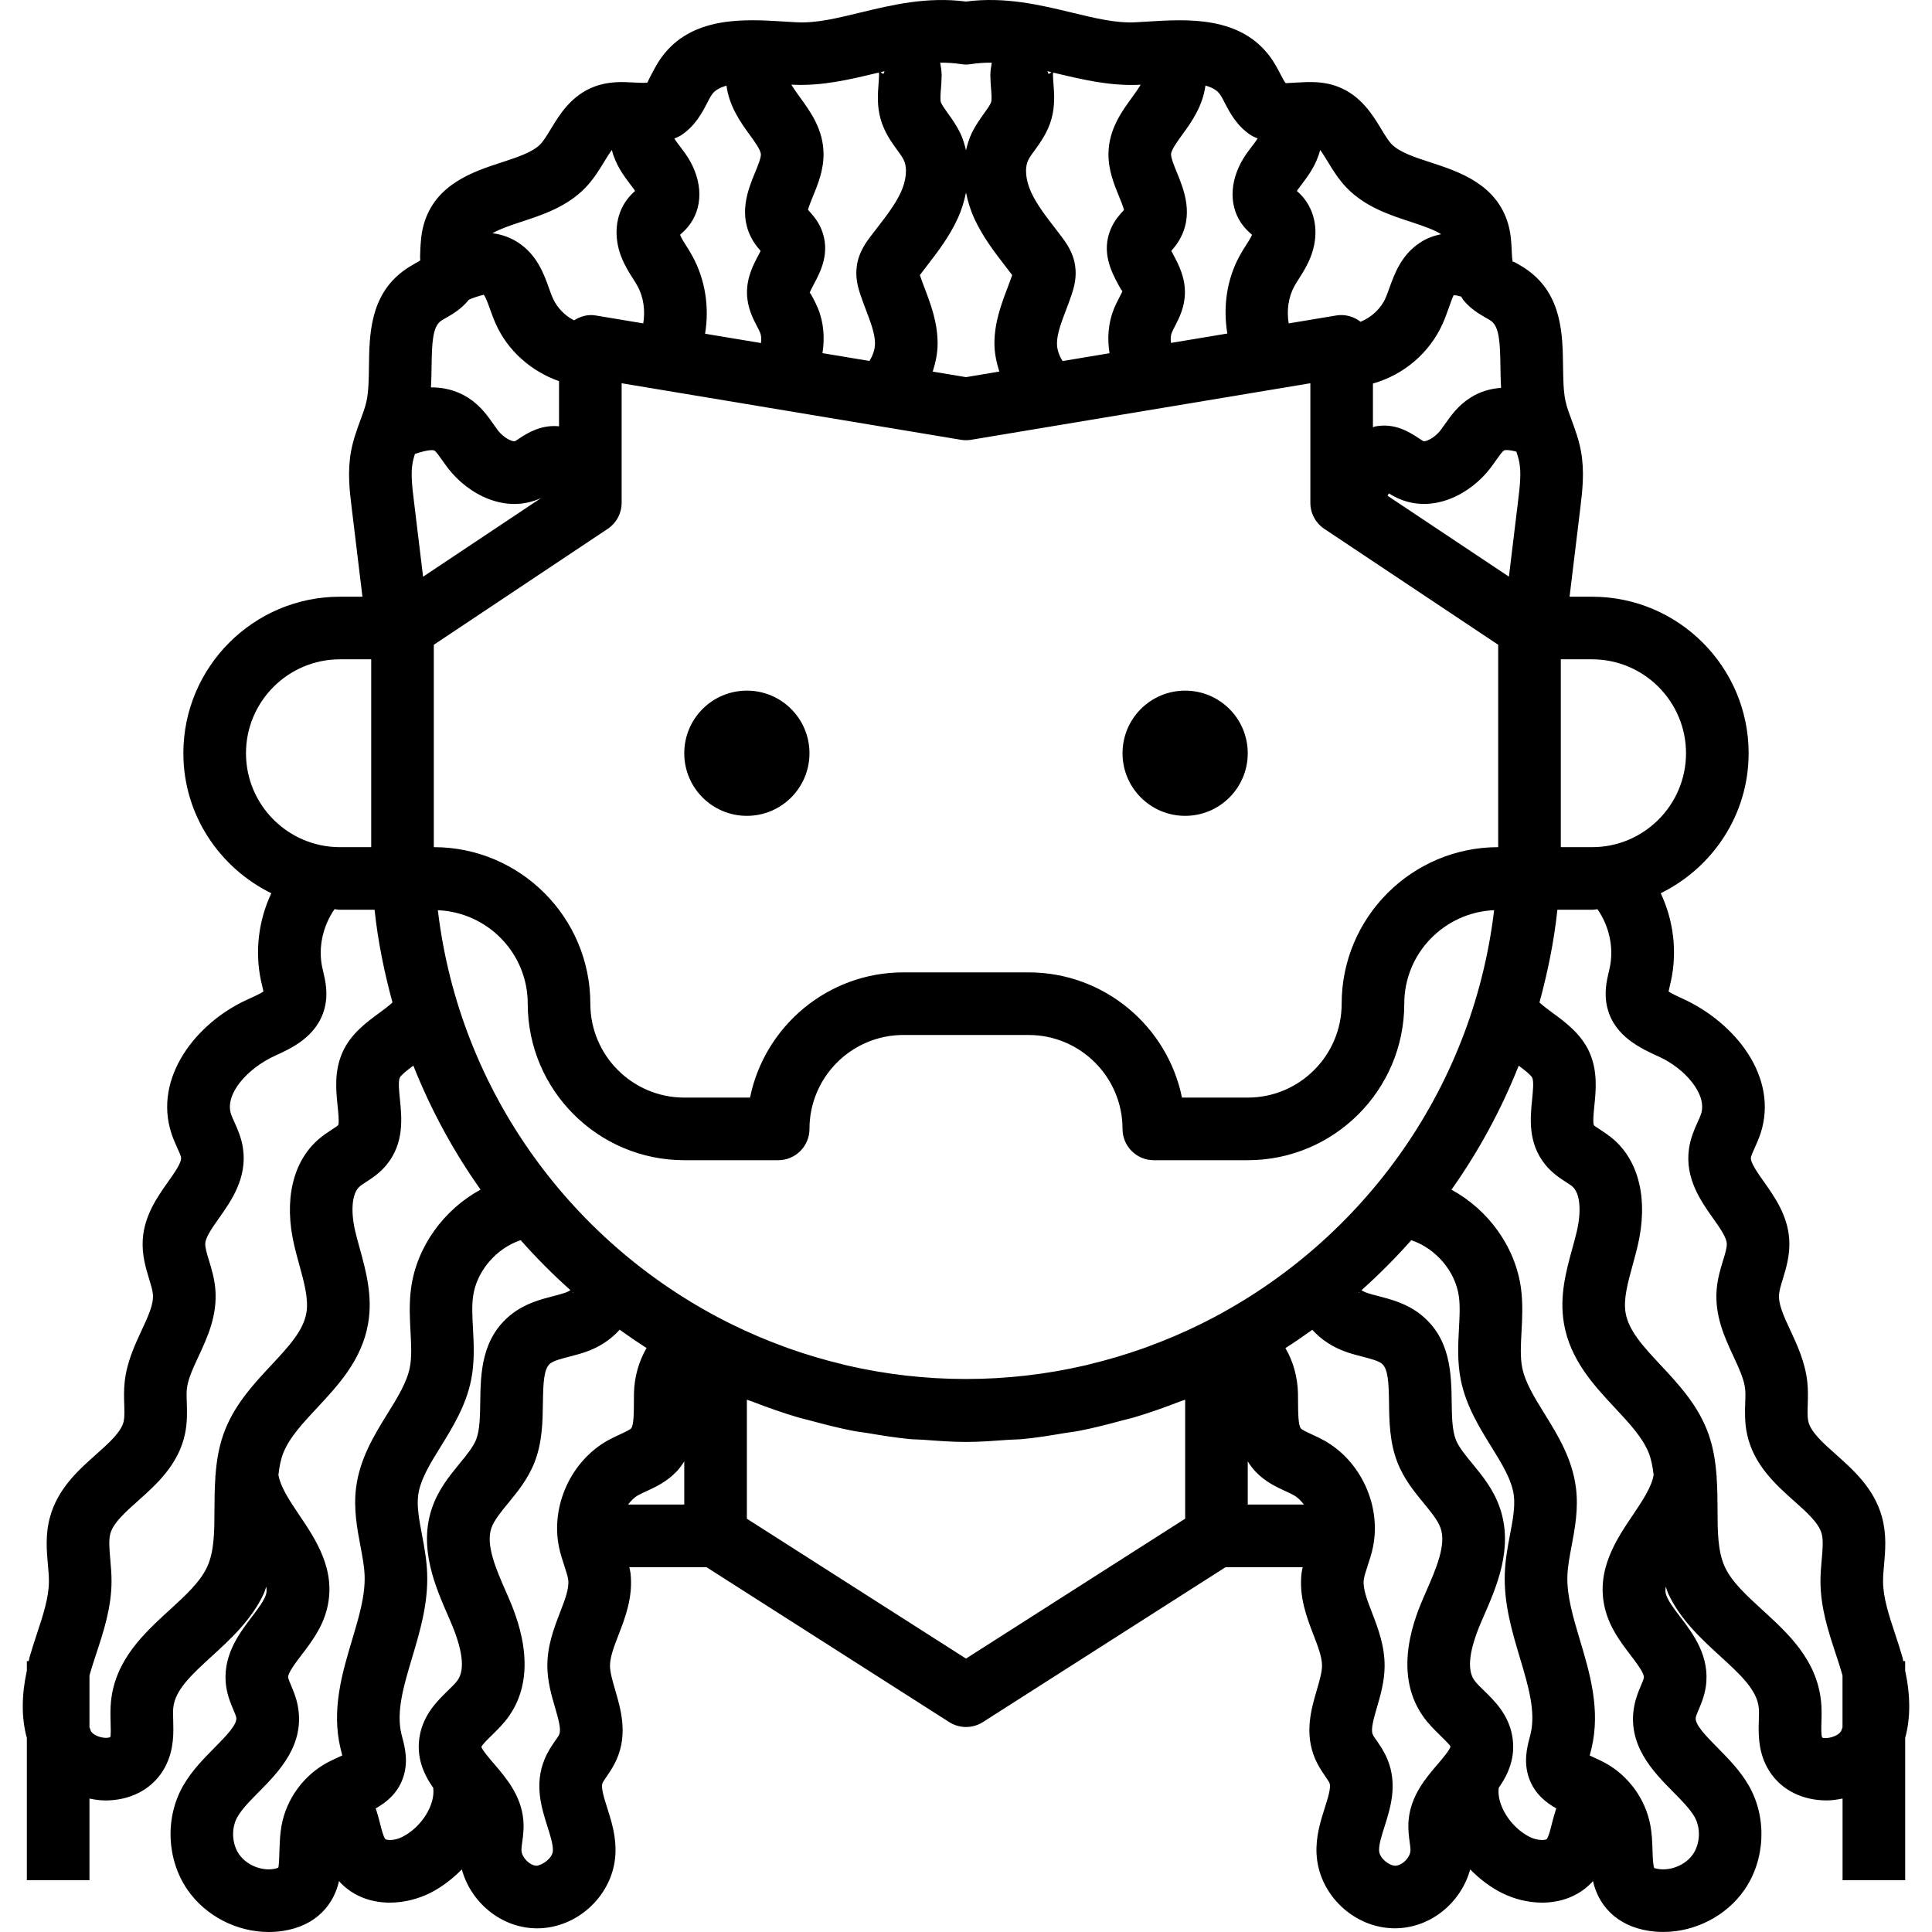 <?xml version="1.0" encoding="iso-8859-1"?>
<!-- Generator: Adobe Illustrator 19.0.0, SVG Export Plug-In . SVG Version: 6.00 Build 0)  -->
<svg version="1.1" id="Capa_1" xmlns="http://www.w3.org/2000/svg" xmlns:xlink="http://www.w3.org/1999/xlink" x="0px" y="0px"
	 viewBox="0 0 493.723 493.723" style="enable-background:new 0 0 493.723 493.723;" xml:space="preserve">
<g>
	<g>
		<circle cx="190.862" cy="192.491" r="16"/>
	</g>
</g>
<g>
	<g>
		<circle cx="302.862" cy="192.491" r="16"/>
	</g>
</g>
<g>
	<g>
		<path d="M486.862,426.915v-2.424h-0.488c-0.088-0.328-0.096-0.624-0.192-0.952c-0.576-2.016-1.24-4.032-1.904-6.04
			c-1.568-4.744-3.048-9.216-3.064-13.392c0-1.392,0.128-2.792,0.256-4.176c0.328-3.656,0.688-7.8-0.528-12.24
			c-2-7.304-7.224-11.96-11.84-16.072c-3.304-2.936-6.424-5.72-7.008-8.472c-0.224-1.048-0.176-2.568-0.128-4.176
			c0.064-1.92,0.096-3.856-0.104-5.76c-0.536-5.064-2.56-9.424-4.344-13.264c-1.664-3.568-3.096-6.656-2.88-9.176
			c0.088-1.056,0.512-2.456,0.968-3.936c0.84-2.752,1.888-6.176,1.632-10.128c-0.408-6.144-3.76-10.864-6.448-14.672
			c-1.648-2.336-3.52-4.976-3.336-6.232c0.072-0.504,0.552-1.552,0.968-2.48c0.544-1.2,1.072-2.416,1.488-3.664
			c4.68-14.36-6.44-28.312-19.944-34.472c-1.064-0.48-2.712-1.224-3.56-1.808c0.088-0.456,0.224-1.04,0.328-1.48l0.296-1.288
			c1.624-7.544,0.616-15.44-2.632-22.344c13.24-6.52,22.464-20.032,22.464-35.776c0-22.056-17.944-40-40-40h-5.76l2.744-22.632
			c0.528-4.376,1.128-9.336,0.168-14.56c-0.536-2.944-1.512-5.584-2.376-7.912c-0.592-1.616-1.216-3.224-1.576-4.896
			c-0.536-2.496-0.576-5.584-0.624-8.84c-0.104-8.088-0.232-18.144-8.888-24.496c-0.904-0.672-1.88-1.248-2.864-1.816
			c-0.488-0.28-1.008-0.544-1.096-0.424c-0.168-0.456-0.232-1.92-0.272-2.896c-0.088-1.912-0.192-4.296-0.904-6.76
			c-2.96-10.24-12.664-13.416-19.752-15.728c-3.952-1.288-8.032-2.616-10.008-4.664c-0.856-0.888-1.744-2.352-2.68-3.896
			c-2.192-3.616-5.2-8.576-11.088-10.824c-3.752-1.44-7.344-1.224-10.24-1.064c-1.136,0.064-2.856,0.16-3.08,0.168
			c-0.32-0.304-0.952-1.528-1.368-2.336c-0.744-1.44-1.52-2.864-2.448-4.16c-7.712-10.744-21.408-9.864-31.384-9.248l-3.152,0.184
			c-5.024,0.28-10.544-1.08-16.392-2.496c-7.976-1.92-16.984-4.104-26.96-2.8c-9.976-1.296-18.984,0.872-26.96,2.8
			c-5.84,1.416-11.328,2.784-16.384,2.496l-3.16-0.184c-9.992-0.624-23.672-1.496-31.384,9.256c-0.928,1.288-1.696,2.72-2.448,4.16
			c-0.416,0.808-1.048,2.032-1.064,2.16c-0.52,0.168-2.248,0.064-3.384,0.008c-2.88-0.168-6.48-0.368-10.232,1.064
			c-5.888,2.24-8.896,7.2-11.088,10.824c-0.936,1.544-1.824,3.008-2.68,3.896c-1.976,2.048-6.056,3.376-10.008,4.664
			c-7.088,2.312-16.792,5.488-19.752,15.728c-0.712,2.464-0.824,4.84-0.912,6.76c-0.04,0.976-0.112,2.448,0.048,2.448
			c-0.416,0.36-0.928,0.592-1.416,0.872c-0.984,0.56-1.96,1.144-2.864,1.816c-8.656,6.352-8.784,16.408-8.888,24.496
			c-0.04,3.256-0.088,6.344-0.616,8.832c-0.36,1.68-0.984,3.288-1.576,4.904c-0.856,2.328-1.832,4.968-2.376,7.904
			c-0.968,5.232-0.368,10.192,0.168,14.568l2.736,22.624h-5.76c-22.056,0-40,17.944-40,40c0,15.744,9.224,29.256,22.472,35.784
			c-3.248,6.904-4.256,14.8-2.632,22.36l0.296,1.264c0.104,0.448,0.24,1.032,0.328,1.488c-0.864,0.584-2.616,1.376-4.232,2.112
			c-12.84,5.848-23.968,19.816-19.28,34.168c0.408,1.248,0.944,2.472,1.488,3.672c0.416,0.92,0.888,1.96,0.968,2.464
			c0.184,1.264-1.688,3.904-3.336,6.232c-2.688,3.808-6.04,8.536-6.448,14.68c-0.264,3.936,0.784,7.368,1.624,10.128
			c0.456,1.488,0.88,2.88,0.968,3.936c0.216,2.52-1.216,5.608-2.88,9.184c-1.784,3.832-3.808,8.192-4.344,13.256
			c-0.2,1.904-0.168,3.832-0.104,5.752c0.048,1.616,0.096,3.144-0.128,4.184c-0.584,2.752-3.704,5.528-7.008,8.472
			c-4.616,4.112-9.832,8.768-11.84,16.064c-1.224,4.448-0.848,8.592-0.528,12.248c0.128,1.392,0.256,2.792,0.256,4.168
			c-0.016,4.176-1.496,8.656-3.064,13.4c-0.664,2.008-1.328,4.024-1.896,6.04c-0.096,0.32-0.104,0.616-0.192,0.944H6.862v2.432
			c-1.384,6.392-1.4,12.184,0,17.2v36.368h16v-20.864c1.344,0.272,2.712,0.48,4.104,0.48c0.672,0,1.344-0.032,2.016-0.104
			c6.216-0.608,11.184-3.992,13.616-9.272c1.864-4.048,1.752-7.968,1.664-11.128c-0.032-1.064-0.088-2.128,0.016-3.168
			c0.456-4.6,4.808-8.576,9.848-13.184c4.752-4.344,10.136-9.264,13.264-15.96c0.28-0.6,0.416-1.224,0.656-1.832
			c0.08,0.624,0.128,1.224-0.008,1.784c-0.408,1.648-2.08,3.84-3.696,5.968c-3.264,4.288-7.736,10.16-6.504,18.008
			c0.36,2.304,1.16,4.184,1.8,5.712c0.32,0.76,0.656,1.536,0.736,1.952c0.344,1.768-2.664,4.824-5.576,7.768
			c-2.72,2.76-5.808,5.872-8,9.704c-4.664,8.168-4.216,18.84,1.112,26.576c4.632,6.72,12.648,10.792,20.76,10.792
			c1.232,0,2.464-0.096,3.68-0.28c4.096-0.64,7.448-2.24,9.968-4.76c2.456-2.448,3.68-5.24,4.328-7.992
			c0.104,0.12,0.168,0.24,0.28,0.36c3.536,3.696,8.128,5.168,12.696,5.168c3.616,0,7.2-0.928,10.232-2.432
			c2.896-1.432,5.68-3.544,8.168-6.056c2.248,8.264,9.76,14.736,18.568,15.04c0.224,0.008,0.44,0.016,0.664,0.016
			c10.36,0,19.456-8.52,20.016-18.92c0.248-4.488-1-8.424-2.104-11.888c-0.776-2.44-1.648-5.192-1.2-6.288
			c0.144-0.36,0.64-1.088,1.08-1.72c0.984-1.432,1.912-2.88,2.592-4.464c2.808-6.544,1.008-12.704-0.432-17.656
			c-0.664-2.28-1.296-4.44-1.32-6.104c-0.032-2.2,1.032-4.976,2.168-7.912c1.76-4.56,3.76-9.744,3.072-15.832
			c-0.064-0.544-0.2-1.008-0.296-1.512h19.712l62.032,39.592c1.312,0.832,2.808,1.256,4.304,1.256c1.496,0,2.992-0.424,4.304-1.256
			l62.016-39.592h19.712c-0.096,0.512-0.232,0.968-0.296,1.504c-0.688,6.096,1.312,11.272,3.064,15.84
			c1.136,2.928,2.2,5.704,2.168,7.904c-0.024,1.664-0.656,3.824-1.32,6.104c-1.448,4.952-3.24,11.112-0.432,17.656
			c0.68,1.576,1.616,3.032,2.592,4.464c0.44,0.632,0.936,1.36,1.08,1.728c0.44,1.088-0.432,3.84-1.208,6.28
			c-1.104,3.472-2.352,7.408-2.104,11.888c0.568,10.408,9.664,18.92,20.008,18.92c0.216,0,0.44-0.008,0.664-0.016
			c8.824-0.296,16.336-6.776,18.576-15.032c2.496,2.512,5.272,4.616,8.168,6.048c3.024,1.504,6.616,2.44,10.232,2.44
			c4.568,0,9.168-1.496,12.704-5.176c0.112-0.112,0.168-0.24,0.272-0.352c0.648,2.744,1.864,5.536,4.32,7.976
			c2.512,2.512,5.872,4.12,9.976,4.768c1.216,0.184,2.448,0.28,3.672,0.28c8.112,0,16.128-4.072,20.768-10.792
			c5.328-7.744,5.776-18.424,1.112-26.584c-2.184-3.824-5.272-6.936-7.992-9.696c-2.912-2.944-5.92-6-5.576-7.76
			c0.08-0.424,0.416-1.208,0.736-1.968c0.64-1.512,1.432-3.4,1.8-5.704c1.232-7.848-3.24-13.72-6.504-18.008
			c-1.616-2.12-3.296-4.312-3.696-5.96c-0.136-0.56-0.088-1.16-0.008-1.784c0.24,0.608,0.368,1.224,0.648,1.824
			c3.136,6.696,8.52,11.616,13.272,15.96c5.04,4.608,9.392,8.584,9.848,13.184c0.104,1.04,0.048,2.104,0.016,3.168
			c-0.088,3.16-0.2,7.08,1.656,11.12c2.432,5.288,7.4,8.672,13.624,9.28c0.672,0.072,1.344,0.104,2.016,0.104
			c1.392,0,2.752-0.208,4.104-0.48v20.872h16v-36.368C488.254,439.107,488.246,433.307,486.862,426.915z M398.862,168.491h8
			c13.232,0,24,10.768,24,24s-10.768,24-24,24h-8V168.491z M384.302,115.147c0.208-0.144,1.024-0.304,3.208,0.272
			c0.32,0.968,0.6,1.896,0.76,2.768c0.52,2.832,0.12,6.184-0.312,9.744l-2.352,19.432l-31.016-20.672l0.336-0.6
			c0.712,0.448,1.44,0.848,2.184,1.192c9.064,4.168,18.648-1.016,23.712-7.6c0.504-0.656,1-1.344,1.48-2.04
			C382.958,116.715,383.862,115.435,384.302,115.147z M370.11,79.019c0.464-1.288,1.16-3.232,1.344-3.544
			c0.16-0.056,0.76-0.04,1.968,0.328c0.208,0.304,0.328,0.616,0.568,0.904c1.864,2.288,4.096,3.568,5.728,4.504
			c0.464,0.256,0.936,0.512,1.36,0.824c2.072,1.528,2.28,5.488,2.36,11.816c0.024,1.728,0.064,3.496,0.16,5.264
			c-2.608,0.2-5.288,0.888-7.864,2.528c-3.136,1.984-5.008,4.656-6.512,6.8l-1.072,1.48c-1.752,2.272-3.976,2.96-4.336,2.84
			c-0.448-0.208-0.864-0.52-1.304-0.808c-2.256-1.48-6.032-3.96-11.088-2.976c-0.216,0.04-0.36,0.16-0.568,0.216V98.011
			c7.88-2.216,14.536-7.864,17.848-15.368C369.222,81.491,369.678,80.259,370.11,79.019z M330.814,73.067
			c0.352-0.632,0.744-1.248,1.136-1.856c0.976-1.544,2.08-3.288,2.936-5.432c2.12-5.288,1.576-10.824-1.448-14.824
			c-0.64-0.864-1.328-1.552-2.024-2.144c0.072-0.128,0.16-0.256,0.256-0.392l1.072-1.432c1.616-2.104,3.68-4.944,4.624-8.664
			c0.648,0.88,1.36,2.024,1.912,2.936c1.288,2.12,2.752,4.528,4.84,6.704c4.744,4.92,11.024,6.976,16.568,8.784
			c3.416,1.12,5.968,2.056,7.584,3.104c-1.752,0.36-3.52,0.96-5.248,2.072c-4.912,3.144-6.68,8.104-7.984,11.728
			c-0.304,0.856-0.6,1.712-0.968,2.528c-1.216,2.736-3.592,4.904-6.376,6.048c-1.76-1.352-3.968-1.976-6.16-1.616l-12.208,2.032
			C328.782,79.387,329.23,75.939,330.814,73.067z M299.822,65.051c-0.152-0.28-0.328-0.616-0.496-0.936
			c0.664-0.76,1.296-1.544,1.824-2.4c4.12-6.648,1.4-13.256-0.392-17.632c-0.672-1.64-1.504-3.672-1.496-4.64
			c0.016-1.112,1.584-3.256,2.96-5.152c2.344-3.208,5.128-7.2,5.832-12.424c1.592,0.448,2.904,1.12,3.688,2.208
			c0.488,0.696,0.856,1.464,1.248,2.216c1.288,2.48,3.048,5.872,6.648,8.24c0.576,0.384,1.168,0.576,1.752,0.856
			c-0.4,0.608-0.896,1.288-1.336,1.856c-0.488,0.632-0.968,1.264-1.432,1.912c-4.304,6.072-4.832,12.944-1.376,17.936
			c0.832,1.2,1.776,2.112,2.712,2.904c-0.4,0.936-0.984,1.776-1.52,2.64c-0.552,0.864-1.104,1.752-1.608,2.664
			c-3.36,6.08-4.312,13.176-3.184,19.936l-14.4,2.4c-0.136-0.936-0.104-1.888,0.248-2.728c0.208-0.504,0.472-0.992,0.728-1.488
			c1.064-2.04,2.512-4.832,2.584-8.472C302.886,70.787,301.118,67.467,299.822,65.051z M268.686,18.435
			c-0.192,0.168-0.4,0.336-0.712,0.472l-0.304-0.712C268.006,18.275,268.342,18.347,268.686,18.435z M262.758,40.939
			c0.448-0.92,1.088-1.744,1.696-2.576c1.472-2.048,3.312-4.592,4.256-8c0.936-3.368,0.696-6.48,0.504-8.976
			c-0.056-0.752-0.12-1.496-0.128-2.248c0-0.24,0.024-0.408,0.048-0.584c0.312,0.072,0.616,0.144,0.936,0.216
			c6.688,1.592,13.608,3.224,20.952,2.904l0.472-0.032c-0.592,1.016-1.408,2.16-2.192,3.24c-2.64,3.616-5.928,8.128-6.032,14.304
			c-0.072,4.264,1.464,7.992,2.688,10.984c0.44,1.072,1.072,2.6,1.28,3.48c-0.064,0.072-0.128,0.136-0.184,0.2
			c-0.904,0.984-2.264,2.48-3.192,4.656c-2.504,5.92,0.224,11.032,1.848,14.088c0.416,0.776,1.056,1.936,1.144,1.736
			c-0.08,0.304-0.504,1.128-0.824,1.72c-0.464,0.896-0.92,1.8-1.304,2.712c-1.512,3.632-1.808,7.64-1.192,11.504l-11.992,2
			c-0.872-1.352-1.432-2.928-1.432-4.488c0-2.48,1.12-5.424,2.304-8.536c0.488-1.28,0.968-2.56,1.4-3.84
			c0.712-2.088,1.376-4.624,0.928-7.552c-0.52-3.464-2.424-5.992-3.456-7.36l-1.672-2.192c-2.416-3.136-4.704-6.104-6.104-9.168
			C262.094,46.043,261.806,42.907,262.758,40.939z M245.598,16.387c0.84,0.144,1.688,0.144,2.52,0
			c1.784-0.28,3.56-0.384,5.328-0.368c-0.16,1.072-0.376,2.128-0.36,3.28c0.008,1.096,0.088,2.192,0.176,3.296
			c0.104,1.312,0.216,2.808,0.032,3.464c-0.176,0.656-1.056,1.864-1.824,2.936c-1.144,1.584-2.256,3.192-3.104,4.944
			c-0.688,1.416-1.144,2.928-1.504,4.472c-0.36-1.544-0.816-3.064-1.504-4.472c-0.848-1.752-1.96-3.368-3.104-4.952
			c-0.768-1.072-1.648-2.28-1.824-2.912c-0.184-0.664-0.072-2.16,0.032-3.472c0.088-1.104,0.168-2.208,0.176-3.304
			c0.008-1.152-0.2-2.208-0.368-3.28C242.038,16.003,243.814,16.107,245.598,16.387z M235.198,70.131l1.576-2.064
			c2.856-3.704,5.816-7.536,7.984-12.272c1-2.184,1.648-4.384,2.104-6.584c0.456,2.2,1.104,4.408,2.104,6.584
			c2.168,4.72,5.12,8.552,7.976,12.256l1.576,2.056c0.048,0.064,0.096,0.128,0.144,0.184c-0.368,1.096-0.784,2.176-1.192,3.272
			c-1.568,4.128-3.336,8.8-3.344,14.184c0,2.472,0.512,4.872,1.248,7.208l-8.512,1.424l-8.504-1.416
			c0.736-2.328,1.256-4.728,1.248-7.2c0-5.4-1.776-10.072-3.344-14.192c-0.408-1.088-0.824-2.168-1.192-3.272
			C235.11,70.243,235.158,70.179,235.198,70.131z M226.054,18.195l-0.304,0.712c-0.312-0.136-0.512-0.304-0.712-0.472
			C225.382,18.355,225.718,18.275,226.054,18.195z M202.702,21.651c7.336,0.344,14.264-1.288,20.96-2.896
			c0.312-0.08,0.624-0.144,0.936-0.216c0.024,0.184,0.048,0.352,0.048,0.592c-0.008,0.752-0.072,1.504-0.128,2.248
			c-0.192,2.496-0.432,5.592,0.504,8.984c0.944,3.392,2.784,5.936,4.256,7.976c0.608,0.84,1.248,1.664,1.688,2.584
			c0.952,1.96,0.664,5.112-0.744,8.192c-1.408,3.072-3.696,6.04-6.12,9.176l-1.68,2.192c-1.016,1.352-2.92,3.88-3.44,7.328
			c-0.456,2.944,0.208,5.488,0.92,7.56c0.432,1.288,0.92,2.568,1.4,3.848c1.184,3.12,2.304,6.064,2.304,8.536
			c0,1.56-0.56,3.128-1.432,4.488l-11.992-2c0.616-3.864,0.328-7.88-1.184-11.512c-0.384-0.912-0.832-1.808-1.304-2.696
			c-0.304-0.592-0.728-1.376-0.808-1.112c0.104-0.44,0.712-1.584,1.12-2.344c1.632-3.056,4.36-8.168,1.848-14.112
			c-0.92-2.168-2.288-3.656-3.184-4.64c-0.064-0.072-0.128-0.144-0.184-0.2c0.208-0.872,0.832-2.408,1.272-3.48
			c1.232-2.992,2.768-6.72,2.696-10.984c-0.104-6.176-3.392-10.688-6.032-14.304c-0.784-1.08-1.6-2.224-2.192-3.24L202.702,21.651z
			 M174.07,34.555c3.616-2.392,5.376-5.792,6.664-8.264c0.392-0.752,0.76-1.512,1.24-2.192c0.776-1.088,2.088-1.76,3.68-2.208
			c0.704,5.224,3.496,9.216,5.832,12.424c1.376,1.888,2.944,4.04,2.96,5.152c0.016,0.968-0.824,3-1.496,4.632
			c-1.8,4.384-4.52,10.992-0.392,17.64c0.528,0.848,1.16,1.64,1.824,2.4c-0.168,0.32-0.344,0.664-0.496,0.936
			c-1.296,2.424-3.064,5.736-2.992,9.904c0.072,3.632,1.528,6.432,2.592,8.472c0.256,0.496,0.52,0.984,0.728,1.472
			c0.352,0.84,0.384,1.8,0.248,2.736l-14.28-2.376c1.128-6.768,0.064-13.88-3.304-19.96c-0.504-0.912-1.056-1.808-1.616-2.688
			c-0.488-0.768-1-1.52-1.472-2.632c0.776-0.672,1.784-1.608,2.672-2.896c3.456-4.992,2.92-11.864-1.376-17.928
			c-0.456-0.64-0.944-1.28-1.432-1.92c-0.432-0.568-0.936-1.248-1.328-1.848C172.91,35.131,173.494,34.931,174.07,34.555z
			 M245.542,112.387c0.872,0.144,1.76,0.144,2.632,0l86.688-14.448v30.552c0,2.672,1.336,5.168,3.56,6.656l44.44,29.624v51.72
			c-22.056,0-40,17.944-40,40c0,13.232-10.768,24-24,24h-16.808c-3.712-18.232-19.88-32-39.192-32h-32
			c-19.32,0-35.48,13.768-39.192,32h-16.808c-13.232,0-24-10.768-24-24c0-22.056-17.944-40-40-40v-51.72l44.44-29.624
			c2.224-1.488,3.56-3.984,3.56-6.656V97.939L245.542,112.387z M133.038,56.739c5.544-1.808,11.824-3.856,16.568-8.784
			c2.096-2.168,3.552-4.576,4.84-6.696c0.552-0.912,1.264-2.056,1.912-2.936c0.936,3.712,3,6.552,4.616,8.656l1.072,1.44
			c0.096,0.128,0.168,0.248,0.248,0.368c-0.624,0.56-1.336,1.264-2.024,2.168c-3.008,3.992-3.552,9.52-1.448,14.808
			c0.856,2.152,1.96,3.888,2.928,5.424c0.392,0.616,0.784,1.232,1.136,1.872c1.592,2.872,2.04,6.32,1.496,9.584l-12.2-2.032
			c-1.952-0.328-3.84,0.224-5.488,1.256c-2.376-1.224-4.352-3.256-5.432-5.688c-0.352-0.808-0.656-1.664-0.96-2.512
			c-1.296-3.632-3.072-8.6-7.992-11.752c-2.128-1.36-4.312-2.04-6.464-2.312C127.486,58.651,129.894,57.771,133.038,56.739z
			 M110.286,93.835c0.08-6.312,0.28-10.264,2.36-11.8c0.424-0.304,0.896-0.56,1.36-0.824c1.632-0.936,3.856-2.216,5.712-4.496
			c0.032-0.04,0.048-0.08,0.08-0.12c2.752-1.152,3.792-1.2,3.816-1.272c0.464,0.464,1.16,2.416,1.624,3.712
			c0.44,1.224,0.88,2.448,1.392,3.6c3.088,6.984,9.096,12.256,16.232,14.768v11.536c-4.488-0.448-7.952,1.648-10.032,3.016
			c-0.432,0.28-0.848,0.592-1.288,0.8c-0.368,0.16-2.592-0.552-4.344-2.832l-1.056-1.472c-1.504-2.152-3.392-4.824-6.528-6.824
			c-3.104-1.968-6.376-2.648-9.48-2.632C110.222,97.259,110.27,95.531,110.286,93.835z M105.454,118.187
			c0.128-0.688,0.344-1.432,0.584-2.184c3.608-1.224,4.76-0.992,4.992-0.848c0.456,0.288,1.36,1.576,2.016,2.512
			c0.48,0.68,0.96,1.368,1.472,2.024c5.072,6.576,14.648,11.784,23.728,7.592c0.024-0.008,0.04-0.024,0.064-0.032l-30.192,20.128
			l-2.352-19.44C105.334,124.387,104.934,121.027,105.454,118.187z M62.862,192.491c0-13.232,10.768-24,24-24h8v48h-8
			C73.63,216.491,62.862,205.723,62.862,192.491z M57.582,365.235c-1.592,3.952-2.232,7.976-2.52,11.904l-0.072,0.008
			c0.008,0.104,0.048,0.192,0.056,0.296c-0.192,2.792-0.24,5.544-0.24,8.128c-0.008,5.6-0.008,10.888-1.904,14.928
			c-1.792,3.824-5.568,7.28-9.576,10.944c-6.512,5.96-13.904,12.72-14.968,23.4c-0.168,1.712-0.144,3.472-0.096,5.216
			c0.04,1.488,0.096,3.328-0.072,3.824c-0.768,0.536-3.776,0.144-4.864-1.36c-0.232-0.32-0.288-0.76-0.464-1.12v-13.2
			c0.024-0.08,0.04-0.2,0.064-0.28c0.512-1.816,1.112-3.608,1.704-5.416c1.8-5.448,3.84-11.624,3.872-18.344
			c0.008-1.872-0.152-3.776-0.32-5.664c-0.224-2.528-0.44-4.92,0.016-6.584c0.752-2.744,3.816-5.472,7.056-8.36
			c4.6-4.104,10.336-9.2,12.008-17.072c0.632-2.952,0.544-5.656,0.472-8.04c-0.04-1.184-0.104-2.376,0.024-3.552
			c0.256-2.424,1.56-5.224,2.944-8.2c2.296-4.928,4.896-10.52,4.32-17.288c-0.232-2.744-0.968-5.144-1.608-7.248
			c-0.528-1.736-1.032-3.376-0.96-4.4c0.104-1.632,1.848-4.104,3.536-6.496c3.048-4.296,7.216-10.192,6.104-17.8
			c-0.4-2.728-1.408-4.952-2.216-6.744c-0.304-0.672-0.624-1.344-0.848-2.04c-1.664-5.08,4.192-11.672,11.336-14.92
			c4.008-1.816,10.712-4.848,12.584-12.12c0.968-3.744,0.184-7.032-0.376-9.432l-0.224-0.96c-1.096-5.096,0.16-10.632,3.136-14.904
			c0.464,0.032,0.904,0.152,1.376,0.152h8.856c0.856,8.12,2.488,15.992,4.576,23.688c-0.8,0.776-2.272,1.864-3.344,2.656
			c-3.272,2.4-7.344,5.384-9.424,10.08c-2.16,4.856-1.656,9.736-1.256,13.656c0.168,1.608,0.44,4.296,0.16,4.936
			c-0.224,0.248-1.064,0.8-1.672,1.192c-1.128,0.736-2.24,1.488-3.24,2.344c-6.736,5.744-9.04,15.688-6.32,27.28
			c0.384,1.648,0.84,3.288,1.296,4.936c1.232,4.496,2.4,8.736,1.8,12.24c-0.784,4.6-4.584,8.664-8.976,13.376
			C65.078,353.411,60.278,358.555,57.582,365.235z M89.958,419.147c-2.488,8.312-5.304,17.728-2.944,27.648l0.312,1.248
			c0.048,0.168,0.096,0.368,0.144,0.56c-0.392,0.192-0.824,0.392-1.176,0.544c-0.896,0.416-1.792,0.824-2.624,1.272
			c-6.096,3.28-10.48,9.304-11.72,16.104c-0.376,2.04-0.472,4.2-0.536,6.352c-0.04,1.472-0.112,3.928-0.304,4.4
			c0,0-0.328,0.208-1.232,0.352c-3.216,0.496-6.936-1.08-8.792-3.776c-1.856-2.696-2.024-6.72-0.4-9.552
			c1.152-2.008,3.256-4.152,5.496-6.408c5.008-5.072,11.88-12.024,9.888-22.112c-0.4-2.016-1.112-3.712-1.688-5.072
			c-0.304-0.72-0.672-1.6-0.736-1.976c-0.168-1.104,1.824-3.72,3.432-5.832c2.48-3.256,5.296-6.944,6.496-11.816
			c2.432-9.824-2.904-17.712-7.192-24.048c-2.456-3.64-4.712-7.072-5.232-10.112c0.224-2.048,0.584-3.984,1.28-5.704
			c1.576-3.912,4.984-7.56,8.592-11.432c5.368-5.752,11.464-12.272,13.056-21.584c1.2-7.024-0.576-13.488-2.152-19.192
			c-0.4-1.448-0.8-2.896-1.144-4.344c-1.248-5.312-0.808-9.808,1.136-11.464c0.488-0.424,1.04-0.752,1.584-1.112
			c1.616-1.048,3.624-2.36,5.376-4.528c4.448-5.512,3.8-11.936,3.32-16.624c-0.208-2.04-0.464-4.568-0.04-5.536
			c0.344-0.704,2.064-2.04,3.472-3.08c4.48,11.288,10.256,21.904,17.176,31.688c-9.352,5.08-16.328,14.56-17.76,25.2
			c-0.528,3.936-0.32,7.776-0.136,11.168c0.176,3.328,0.344,6.48-0.192,9.136c-0.76,3.792-3.152,7.64-5.68,11.728
			c-3.336,5.384-7.112,11.488-8.048,18.968c-0.672,5.392,0.28,10.44,1.12,14.888c0.504,2.672,0.984,5.2,1.064,7.52
			C93.366,407.755,91.71,413.283,89.958,419.147z M121.686,367.851c-0.744,1.904-2.432,3.96-4.216,6.136
			c-2.536,3.096-5.416,6.6-7.032,11.272c-3.552,10.256,0.768,20.128,4.24,28.056l0.344,0.8c3.2,7.344,3.856,12.456,1.968,15.2
			c-0.688,0.992-1.632,1.832-2.52,2.712c-2.624,2.552-6.208,6.048-7.2,11.512c-0.992,5.472,0.976,9.816,3.44,13.344
			c0.568,4.352-3,10.104-7.976,12.576c-2.088,1.04-4,0.792-4.256,0.52c-0.472-0.496-0.984-2.496-1.352-3.968
			c-0.296-1.184-0.648-2.512-1.112-3.872c2.616-1.48,5.488-3.712,6.912-7.608c1.528-4.176,0.544-7.984-0.112-10.504l-0.24-0.928
			c-1.368-5.744,0.616-12.36,2.704-19.36c2.048-6.848,4.168-13.936,3.88-21.712c-0.136-3.52-0.744-6.768-1.336-9.896
			c-0.68-3.616-1.328-7.032-0.968-9.936c0.504-4.016,3.064-8.152,5.776-12.528c3.008-4.864,6.424-10.384,7.76-16.984
			c0.936-4.656,0.696-9.168,0.48-13.168c-0.16-2.936-0.312-5.72,0.016-8.168c0.872-6.496,5.936-12.344,12.168-14.424
			c3.992,4.512,8.24,8.776,12.728,12.784c-0.376,0.24-0.864,0.496-1.44,0.688c-0.952,0.32-1.936,0.568-2.92,0.824
			c-3.232,0.832-7.264,1.88-10.832,4.736c-7.632,6.112-7.76,15.104-7.864,22.336C122.67,361.963,122.622,365.435,121.686,367.851z
			 M155.27,368.131c-9.384,5.28-14.592,16.744-12.408,27.272c0.336,1.624,0.84,3.208,1.368,4.792c0.448,1.36,0.872,2.64,0.984,3.6
			c0.248,2.192-0.84,5.016-2.104,8.288c-1.552,4.024-3.312,8.592-3.232,13.896c0.056,3.832,1.064,7.296,1.96,10.352
			c0.8,2.752,1.632,5.592,1.088,6.856c-0.264,0.624-0.696,1.16-1.08,1.712c-0.856,1.248-1.92,2.8-2.712,4.76
			c-2.624,6.448-0.736,12.384,0.776,17.152c0.752,2.376,1.464,4.616,1.376,6.184c-0.096,1.832-2.6,3.616-4.152,3.792
			c-1.84-0.064-3.904-2.232-3.88-4.064c0.008-0.648,0.112-1.288,0.2-1.936c0.216-1.592,0.488-3.584,0.264-5.856
			c-0.616-6.176-4.368-10.568-7.392-14.096c-1.176-1.376-3.152-3.68-3.304-4.416c0.2-0.576,1.664-2,2.632-2.936
			c1.456-1.424,3.096-3.024,4.52-5.08c7.92-11.464,1.616-25.928-0.456-30.696l-0.36-0.816c-2.6-5.928-5.28-12.064-3.784-16.4
			c0.68-1.968,2.432-4.096,4.28-6.352c2.392-2.904,5.096-6.2,6.768-10.504c1.984-5.096,2.056-10.424,2.12-15.12
			c0.072-5.24,0.248-8.776,1.864-10.072c0.896-0.712,2.816-1.208,4.84-1.736c1.344-0.352,2.696-0.704,4-1.144
			c3.696-1.24,6.704-3.272,8.912-5.752c2.248,1.624,4.536,3.184,6.872,4.68c-1.984,3.36-3.112,7.416-3.216,11.472l-0.024,2.584
			c0,2.144,0,5.736-0.72,6.496c-0.376,0.392-1.776,1.032-2.792,1.504C157.39,367.043,156.302,367.555,155.27,368.131z
			 M146.326,330.363c-0.008-0.064,0.008-0.104,0.008-0.168c0.056,0.048,0.112,0.104,0.168,0.152L146.326,330.363z M174.862,384.491
			h-14.36c0.728-0.96,1.568-1.816,2.592-2.392c0.664-0.368,1.36-0.68,2.056-1c2.328-1.072,5.216-2.4,7.728-5.032
			c0.792-0.832,1.424-1.712,1.984-2.616V384.491z M302.87,388.107h-0.008l-56,35.744l-56-35.744v-30.416
			c0.424,0.168,0.856,0.28,1.28,0.44c3.896,1.512,7.84,2.912,11.88,4.104c0.952,0.28,1.928,0.48,2.888,0.744
			c3.672,1,7.36,1.952,11.136,2.68c1.192,0.232,2.408,0.352,3.6,0.552c3.584,0.6,7.16,1.192,10.824,1.544
			c1.12,0.104,2.24,0.088,3.36,0.168c3.656,0.272,7.304,0.568,11.032,0.568c3.728,0,7.376-0.296,11.04-0.56
			c1.12-0.08,2.24-0.064,3.36-0.168c3.664-0.344,7.24-0.936,10.824-1.544c1.2-0.2,2.408-0.32,3.6-0.552
			c3.776-0.728,7.464-1.68,11.136-2.68c0.96-0.264,1.928-0.464,2.888-0.744c4.04-1.192,7.984-2.592,11.88-4.104
			c0.424-0.168,0.856-0.272,1.28-0.44V388.107z M306.702,338.435c-4.328,2.128-8.744,4.008-13.216,5.648
			c-0.48,0.176-0.952,0.36-1.44,0.528c-4.464,1.584-8.984,2.912-13.552,4.016c-0.4,0.096-0.792,0.216-1.192,0.304
			c-20.04,4.632-40.856,4.632-60.896,0c-0.4-0.088-0.784-0.208-1.184-0.304c-4.568-1.096-9.096-2.432-13.56-4.016
			c-0.48-0.168-0.96-0.352-1.44-0.528c-4.472-1.64-8.888-3.52-13.216-5.648c-40.432-19.928-69.584-59.256-75.112-105.832
			c12.752,0.552,22.968,11.008,22.968,23.888c0,22.056,17.944,40,40,40h24c4.416,0,8-3.576,8-8c0-13.232,10.768-24,24-24h32
			c13.232,0,24,10.768,24,24c0,4.424,3.584,8,8,8h24c22.056,0,40-17.944,40-40c0-12.88,10.216-23.336,22.96-23.896
			C376.286,279.179,347.142,318.507,306.702,338.435z M347.398,330.363l-0.176-0.016c0.056-0.048,0.112-0.104,0.168-0.152
			C347.39,330.259,347.406,330.299,347.398,330.363z M318.862,384.491v-11.04c0.568,0.904,1.2,1.784,1.992,2.624
			c2.496,2.624,5.392,3.952,7.72,5.024c0.696,0.32,1.392,0.632,2.048,1c1.024,0.576,1.864,1.432,2.592,2.392H318.862z
			 M367.382,450.859c-3.016,3.52-6.776,7.912-7.392,14.096c-0.224,2.264,0.04,4.248,0.256,5.848c0.088,0.64,0.192,1.28,0.2,1.936
			c0.048,1.816-2.024,3.984-3.872,4.048c-1.656-0.032-4.048-1.96-4.144-3.8c-0.088-1.56,0.624-3.808,1.376-6.176
			c1.512-4.768,3.4-10.704,0.784-17.144c-0.8-1.968-1.864-3.512-2.72-4.768c-0.384-0.552-0.816-1.088-1.08-1.712
			c-0.544-1.264,0.288-4.112,1.088-6.856c0.888-3.056,1.904-6.52,1.96-10.352c0.072-5.304-1.68-9.864-3.232-13.896
			c-1.264-3.264-2.344-6.096-2.104-8.296c0.112-0.96,0.536-2.24,0.984-3.6c0.52-1.576,1.032-3.16,1.368-4.784
			c2.184-10.528-3.032-21.992-12.408-27.256c-1.032-0.576-2.12-1.088-3.208-1.584c-1.016-0.472-2.416-1.112-2.776-1.496
			c-0.728-0.776-0.736-4.36-0.744-6.504l-0.024-2.584c-0.104-4.056-1.224-8.112-3.208-11.472c2.344-1.496,4.624-3.064,6.872-4.68
			c2.208,2.472,5.224,4.504,8.912,5.752c1.304,0.44,2.656,0.792,4,1.144c2.024,0.52,3.944,1.024,4.84,1.744
			c1.616,1.288,1.784,4.832,1.856,10.072c0.064,4.688,0.144,10.016,2.12,15.112c1.664,4.304,4.376,7.6,6.768,10.512
			c1.856,2.248,3.6,4.384,4.288,6.344c1.504,4.336-1.184,10.472-3.784,16.4l-0.36,0.832c-2.072,4.752-8.384,19.216-0.456,30.688
			c1.416,2.056,3.064,3.656,4.512,5.08c0.968,0.936,2.424,2.36,2.624,2.808C370.526,447.179,368.558,449.483,367.382,450.859z
			 M396.59,466.011c-0.36,1.472-0.872,3.48-1.336,3.976c-0.248,0.256-2.176,0.496-4.264-0.52c-4.976-2.472-8.544-8.232-7.992-12.584
			c2.464-3.528,4.424-7.864,3.44-13.336c-0.992-5.472-4.576-8.96-7.2-11.512c-0.888-0.872-1.832-1.72-2.52-2.712
			c-1.904-2.752-1.24-7.864,1.96-15.192l0.352-0.808c3.472-7.928,7.792-17.8,4.24-28.056c-1.616-4.672-4.496-8.176-7.04-11.272
			c-1.784-2.168-3.472-4.216-4.208-6.136c-0.936-2.416-0.992-5.88-1.04-9.552c-0.104-7.232-0.232-16.232-7.864-22.336
			c-3.568-2.856-7.592-3.904-10.832-4.744c-0.984-0.248-1.968-0.496-2.92-0.824c-0.576-0.192-1.064-0.448-1.44-0.688
			c4.488-4.016,8.744-8.272,12.728-12.784c6.224,2.08,11.296,7.92,12.168,14.416c0.328,2.456,0.176,5.224,0.016,8.168
			c-0.216,3.984-0.464,8.504,0.48,13.168c1.336,6.6,4.752,12.128,7.768,16.992c2.712,4.376,5.272,8.504,5.776,12.52
			c0.36,2.904-0.28,6.32-0.968,9.936c-0.592,3.136-1.208,6.376-1.336,9.896c-0.288,7.776,1.832,14.856,3.88,21.72
			c2.096,7,4.072,13.608,2.704,19.352l-0.24,0.936c-0.656,2.504-1.64,6.312-0.112,10.504c1.432,3.896,4.296,6.12,6.912,7.6
			C397.246,463.507,396.894,464.827,396.59,466.011z M427.55,457.891c2.232,2.256,4.336,4.4,5.488,6.4
			c1.624,2.84,1.456,6.864-0.4,9.56c-1.864,2.696-5.56,4.264-8.792,3.776c-0.696-0.104-1.064-0.256-1.104-0.24
			c-0.328-0.728-0.4-3.08-0.44-4.504c-0.064-2.152-0.16-4.312-0.536-6.352c-1.248-6.808-5.632-12.824-11.72-16.096
			c-0.832-0.456-1.728-0.856-2.632-1.272c-0.344-0.16-0.776-0.352-1.168-0.544c0.048-0.192,0.096-0.392,0.144-0.552l0.32-1.256
			c2.36-9.912-0.456-19.336-2.944-27.64c-1.752-5.864-3.408-11.408-3.216-16.536c0.08-2.32,0.56-4.848,1.064-7.52
			c0.84-4.456,1.8-9.504,1.12-14.888c-0.936-7.488-4.712-13.584-8.048-18.968c-2.528-4.08-4.92-7.936-5.68-11.728
			c-0.536-2.664-0.368-5.808-0.184-9.144c0.184-3.384,0.392-7.216-0.136-11.168c-1.432-10.632-8.408-20.104-17.76-25.192
			c6.92-9.784,12.696-20.4,17.176-31.688c1.408,1.04,3.128,2.376,3.464,3.072c0.432,0.976,0.168,3.512-0.032,5.552
			c-0.48,4.68-1.128,11.104,3.32,16.616c1.752,2.168,3.768,3.488,5.376,4.528c0.544,0.36,1.096,0.688,1.6,1.12
			c1.928,1.648,2.368,6.144,1.12,11.456c-0.336,1.456-0.744,2.904-1.144,4.368c-1.568,5.704-3.344,12.16-2.144,19.168
			c1.592,9.312,7.68,15.832,13.056,21.592c3.608,3.856,7.008,7.504,8.592,11.424c0.688,1.72,1.048,3.664,1.272,5.712
			c-0.528,3.04-2.776,6.464-5.232,10.104c-4.288,6.344-9.624,14.232-7.192,24.056c1.2,4.864,4.016,8.552,6.496,11.824
			c1.608,2.104,3.6,4.72,3.432,5.816c-0.056,0.376-0.432,1.264-0.736,1.984c-0.576,1.36-1.288,3.056-1.688,5.08
			C415.67,445.867,422.534,452.819,427.55,457.891z M470.854,441.411c-0.168,0.352-0.224,0.792-0.456,1.112
			c-1.088,1.504-4.088,1.912-4.736,1.504c-0.296-0.632-0.24-2.488-0.192-3.968c0.048-1.752,0.08-3.504-0.096-5.216
			c-1.064-10.688-8.456-17.44-14.976-23.4c-4-3.664-7.792-7.128-9.584-10.944c-1.888-4.04-1.888-9.328-1.896-14.928
			c0-2.584-0.048-5.328-0.24-8.12c0.008-0.104,0.048-0.192,0.056-0.296l-0.072-0.008c-0.288-3.92-0.928-7.952-2.52-11.904
			c-2.688-6.68-7.496-11.824-11.736-16.36c-4.4-4.712-8.192-8.776-8.984-13.376c-0.6-3.504,0.568-7.736,1.8-12.224
			c0.456-1.656,0.904-3.304,1.296-4.952c2.72-11.592,0.416-21.536-6.304-27.272c-1.008-0.864-2.128-1.616-3.256-2.352
			c-0.608-0.4-1.448-0.944-1.632-1.136c-0.328-0.704-0.048-3.392,0.112-5c0.4-3.92,0.896-8.8-1.256-13.656
			c-2.08-4.688-6.152-7.68-9.424-10.08c-1.072-0.792-2.544-1.88-3.344-2.656c2.088-7.696,3.72-15.568,4.576-23.688h8.872
			c0.472,0,0.912-0.12,1.376-0.136c2.976,4.272,4.232,9.808,3.136,14.904l-0.224,0.984c-0.56,2.392-1.336,5.672-0.368,9.408
			c1.872,7.264,8.576,10.304,13.216,12.408c6.504,2.96,12.36,9.552,10.704,14.624c-0.232,0.696-0.544,1.368-0.856,2.04
			c-0.808,1.792-1.816,4.016-2.216,6.76c-1.12,7.592,3.056,13.496,6.104,17.8c1.688,2.384,3.44,4.848,3.544,6.488
			c0.072,1.024-0.432,2.664-0.968,4.4c-0.648,2.112-1.368,4.496-1.608,7.248c-0.576,6.768,2.024,12.352,4.32,17.28
			c1.376,2.976,2.688,5.792,2.944,8.216c0.128,1.176,0.064,2.368,0.024,3.56c-0.072,2.376-0.16,5.072,0.472,8.016
			c1.672,7.872,7.408,12.976,12.016,17.088c3.24,2.88,6.304,5.608,7.048,8.352c0.456,1.664,0.248,4.056,0.016,6.592
			c-0.168,1.88-0.328,3.784-0.32,5.656c0.024,6.72,2.064,12.888,3.864,18.344c0.6,1.8,1.192,3.6,1.704,5.416
			c0.024,0.08,0.04,0.2,0.064,0.28V441.411z"/>
	</g>
</g>
<g>
</g>
<g>
</g>
<g>
</g>
<g>
</g>
<g>
</g>
<g>
</g>
<g>
</g>
<g>
</g>
<g>
</g>
<g>
</g>
<g>
</g>
<g>
</g>
<g>
</g>
<g>
</g>
<g>
</g>
</svg>
